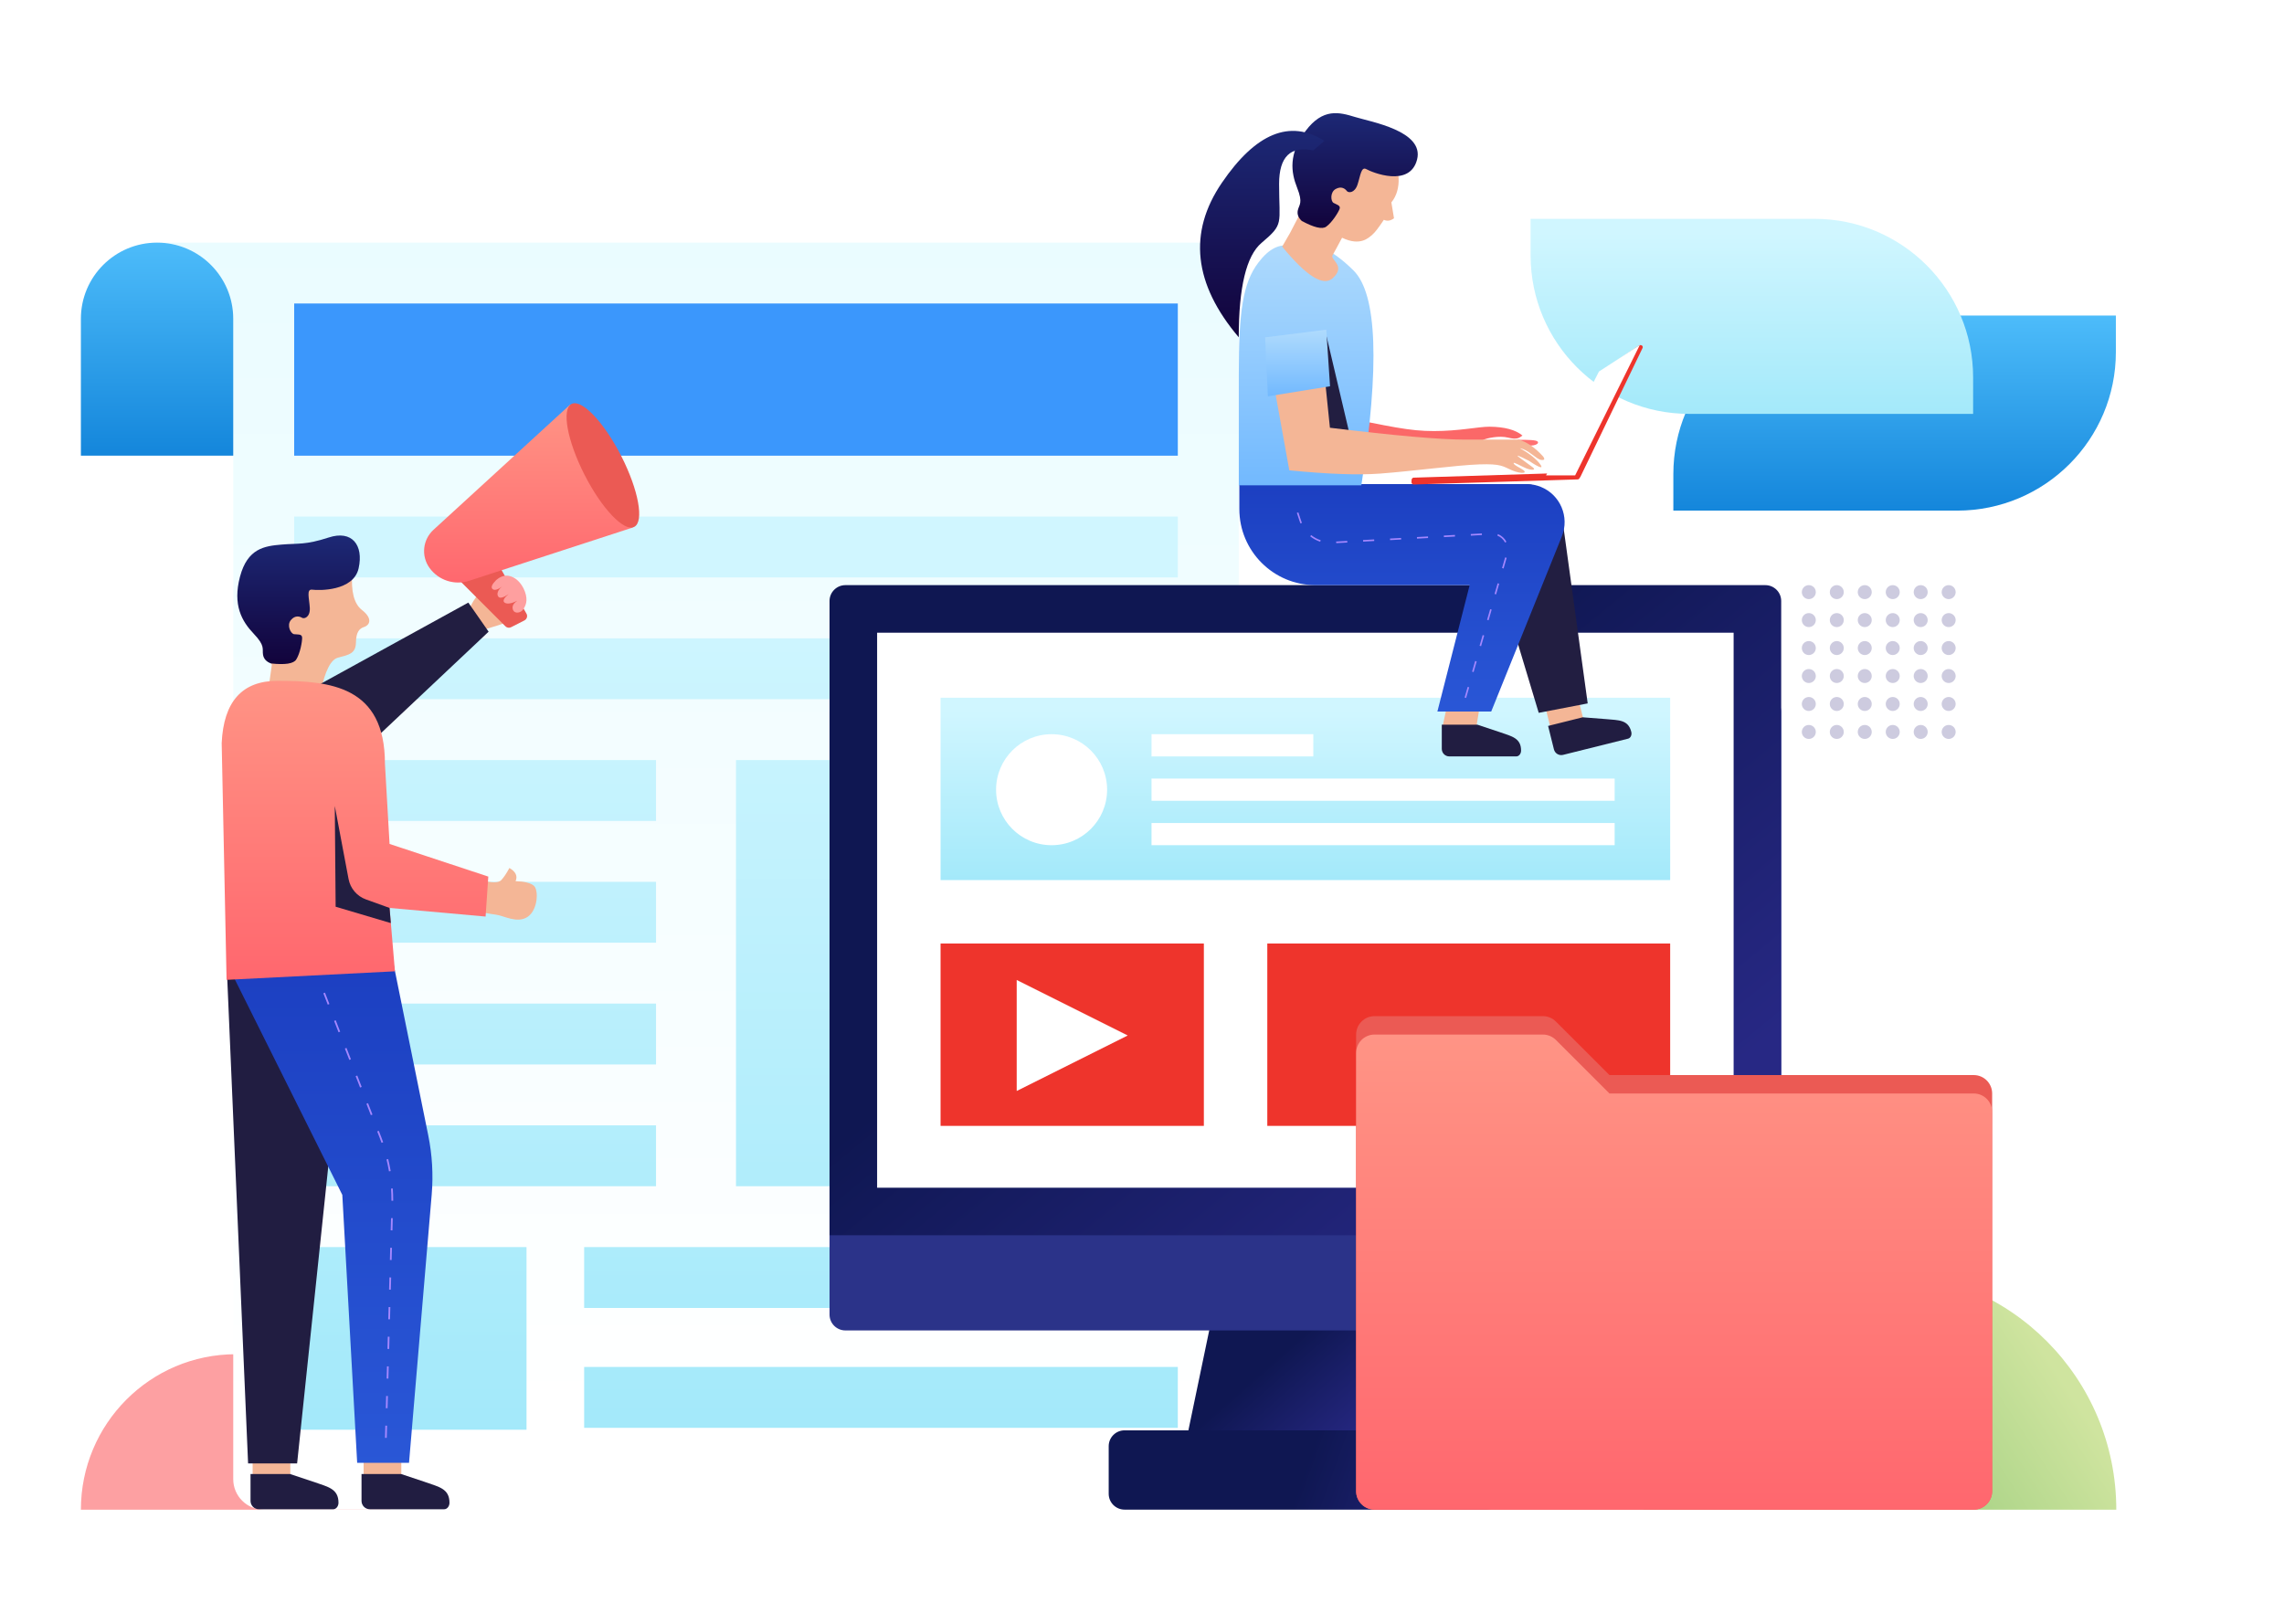 <?xml version="1.0" encoding="UTF-8"?>
<svg width="1440px" height="1024px" viewBox="0 0 1440 1024" version="1.1" xmlns="http://www.w3.org/2000/svg" xmlns:xlink="http://www.w3.org/1999/xlink">
    <!-- Generator: Sketch 53.2 (72643) - https://sketchapp.com -->
    <title>Advertising</title>
    <desc>Created with Sketch.</desc>
    <defs>
        <linearGradient x1="50%" y1="-2.48949813e-15%" x2="50%" y2="100%" id="linearGradient-1">
            <stop stop-color="#4DBCFA" offset="0%"></stop>
            <stop stop-color="#1486DB" offset="100%"></stop>
        </linearGradient>
        <linearGradient x1="50%" y1="7.264%" x2="50%" y2="151.058%" id="linearGradient-2">
            <stop stop-color="#D0F6FF" offset="0%"></stop>
            <stop stop-color="#8BE2F7" offset="100%"></stop>
        </linearGradient>
        <linearGradient x1="39.468%" y1="13.138%" x2="51.663%" y2="50%" id="linearGradient-3">
            <stop stop-color="#CFE49F" offset="0%"></stop>
            <stop stop-color="#A9D386" offset="100%"></stop>
        </linearGradient>
        <linearGradient x1="50%" y1="0%" x2="50%" y2="91.848%" id="linearGradient-4">
            <stop stop-color="#EAFCFF" offset="0%"></stop>
            <stop stop-color="#FFFFFF" offset="100%"></stop>
        </linearGradient>
        <linearGradient x1="50%" y1="7.264%" x2="50%" y2="151.058%" id="linearGradient-5">
            <stop stop-color="#D0F6FF" offset="0%"></stop>
            <stop stop-color="#8BE2F7" offset="100%"></stop>
        </linearGradient>
        <linearGradient x1="50%" y1="-2.48949813e-15%" x2="50%" y2="100%" id="linearGradient-6">
            <stop stop-color="#4DBCFA" offset="0%"></stop>
            <stop stop-color="#1486DB" offset="100%"></stop>
        </linearGradient>
        <linearGradient x1="50%" y1="29.52%" x2="100%" y2="66.125%" id="linearGradient-7">
            <stop stop-color="#0F1752" offset="0%"></stop>
            <stop stop-color="#272884" offset="100%"></stop>
        </linearGradient>
        <linearGradient x1="50%" y1="78.451%" x2="50.935%" y2="39.29%" id="linearGradient-8">
            <stop stop-color="#2B3389" offset="0%"></stop>
            <stop stop-color="#444FB7" offset="100%"></stop>
        </linearGradient>
        <linearGradient x1="50%" y1="26.653%" x2="100%" y2="68.383%" id="linearGradient-9">
            <stop stop-color="#0F1752" offset="0%"></stop>
            <stop stop-color="#272884" offset="100%"></stop>
        </linearGradient>
        <linearGradient x1="50%" y1="7.264%" x2="50%" y2="151.058%" id="linearGradient-10">
            <stop stop-color="#D0F6FF" offset="0%"></stop>
            <stop stop-color="#8BE2F7" offset="100%"></stop>
        </linearGradient>
        <linearGradient x1="50%" y1="47.968%" x2="100%" y2="51.6%" id="linearGradient-11">
            <stop stop-color="#0F1752" offset="0%"></stop>
            <stop stop-color="#272884" offset="100%"></stop>
        </linearGradient>
        <linearGradient x1="50%" y1="0%" x2="50%" y2="100%" id="linearGradient-12">
            <stop stop-color="#FF9485" offset="0%"></stop>
            <stop stop-color="#FF676E" offset="100%"></stop>
        </linearGradient>
        <linearGradient x1="82.577%" y1="-52.951%" x2="82.577%" y2="186.665%" id="linearGradient-13">
            <stop stop-color="#1533B6" offset="0%"></stop>
            <stop stop-color="#356BE9" offset="100%"></stop>
        </linearGradient>
        <linearGradient x1="50%" y1="-27.364%" x2="50%" y2="100%" id="linearGradient-14">
            <stop stop-color="#C0E4FD" offset="0%"></stop>
            <stop stop-color="#72B9FE" offset="100%"></stop>
        </linearGradient>
        <linearGradient x1="50%" y1="0%" x2="50%" y2="100%" id="linearGradient-15">
            <stop stop-color="#1D2A78" offset="0%"></stop>
            <stop stop-color="#12033B" offset="100%"></stop>
        </linearGradient>
        <linearGradient x1="50%" y1="-27.364%" x2="50%" y2="100%" id="linearGradient-16">
            <stop stop-color="#C0E4FD" offset="0%"></stop>
            <stop stop-color="#72B9FE" offset="100%"></stop>
        </linearGradient>
        <linearGradient x1="50%" y1="0%" x2="50%" y2="100%" id="linearGradient-17">
            <stop stop-color="#1D2A78" offset="0%"></stop>
            <stop stop-color="#12033B" offset="100%"></stop>
        </linearGradient>
        <linearGradient x1="82.577%" y1="-52.951%" x2="82.577%" y2="186.665%" id="linearGradient-18">
            <stop stop-color="#1533B6" offset="0%"></stop>
            <stop stop-color="#356BE9" offset="100%"></stop>
        </linearGradient>
        <linearGradient x1="50%" y1="0%" x2="50%" y2="100%" id="linearGradient-19">
            <stop stop-color="#1D2A78" offset="0%"></stop>
            <stop stop-color="#12033B" offset="100%"></stop>
        </linearGradient>
        <linearGradient x1="50%" y1="0%" x2="50%" y2="100%" id="linearGradient-20">
            <stop stop-color="#FF9485" offset="0%"></stop>
            <stop stop-color="#FF676E" offset="100%"></stop>
        </linearGradient>
        <linearGradient x1="50%" y1="0%" x2="50%" y2="100%" id="linearGradient-21">
            <stop stop-color="#FF9485" offset="0%"></stop>
            <stop stop-color="#FF676E" offset="100%"></stop>
        </linearGradient>
    </defs>
    <g id="Advertising" stroke="none" stroke-width="1" fill="none" fill-rule="evenodd">
        <rect fill="#FFFFFF" x="0" y="0" width="1440" height="1024"></rect>
        <g id="Ornament" transform="translate(50.61, 138)">
            <path d="M1104.39,61 L1283.39,61 L1283.39,84 C1283.39,139.228 1238.619,184 1183.39,184 L1004.39,184 L1004.39,161 C1004.39,105.772 1049.162,61 1104.39,61 Z" id="Shape" fill="url(#linearGradient-1)"></path>
            <path d="M1094.208,323.579 C1094.208,326.014 1092.234,327.988 1089.799,327.988 C1087.364,327.988 1085.39,326.014 1085.39,323.579 C1085.39,321.145 1087.364,319.171 1089.799,319.171 C1092.234,319.171 1094.208,321.145 1094.208,323.579 Z M1094.208,305.945 C1094.208,308.38 1092.234,310.354 1089.799,310.354 C1087.364,310.354 1085.39,308.38 1085.39,305.945 C1085.39,303.51 1087.364,301.537 1089.799,301.537 C1092.234,301.537 1094.208,303.51 1094.208,305.945 Z M1094.208,288.311 C1094.208,290.746 1092.234,292.72 1089.799,292.72 C1087.364,292.72 1085.39,290.746 1085.39,288.311 C1085.39,285.876 1087.364,283.903 1089.799,283.903 C1092.234,283.903 1094.208,285.876 1094.208,288.311 Z M1094.208,270.677 C1094.208,273.112 1092.234,275.085 1089.799,275.085 C1087.364,275.085 1085.39,273.112 1085.39,270.677 C1085.39,268.242 1087.364,266.268 1089.799,266.268 C1092.234,266.268 1094.208,268.242 1094.208,270.677 Z M1094.208,253.043 C1094.208,255.477 1092.234,257.451 1089.799,257.451 C1087.364,257.451 1085.39,255.477 1085.39,253.043 C1085.39,250.608 1087.364,248.634 1089.799,248.634 C1092.234,248.634 1094.208,250.608 1094.208,253.043 Z M1094.208,235.409 C1094.208,237.843 1092.234,239.817 1089.799,239.817 C1087.364,239.817 1085.39,237.843 1085.39,235.409 C1085.39,232.974 1087.364,231 1089.799,231 C1092.234,231 1094.208,232.974 1094.208,235.409 Z M1111.843,323.579 C1111.843,326.014 1109.869,327.988 1107.434,327.988 C1104.999,327.988 1103.026,326.014 1103.026,323.579 C1103.026,321.145 1104.999,319.171 1107.434,319.171 C1109.869,319.171 1111.843,321.145 1111.843,323.579 Z M1111.843,305.945 C1111.843,308.38 1109.869,310.354 1107.434,310.354 C1104.999,310.354 1103.026,308.38 1103.026,305.945 C1103.026,303.51 1104.999,301.537 1107.434,301.537 C1109.869,301.537 1111.843,303.51 1111.843,305.945 Z M1111.843,288.311 C1111.843,290.746 1109.869,292.72 1107.434,292.72 C1104.999,292.72 1103.026,290.746 1103.026,288.311 C1103.026,285.876 1104.999,283.903 1107.434,283.903 C1109.869,283.903 1111.843,285.876 1111.843,288.311 Z M1111.843,270.677 C1111.843,273.112 1109.869,275.085 1107.434,275.085 C1104.999,275.085 1103.026,273.112 1103.026,270.677 C1103.026,268.242 1104.999,266.268 1107.434,266.268 C1109.869,266.268 1111.843,268.242 1111.843,270.677 Z M1111.843,253.043 C1111.843,255.477 1109.869,257.451 1107.434,257.451 C1104.999,257.451 1103.026,255.477 1103.026,253.043 C1103.026,250.608 1104.999,248.634 1107.434,248.634 C1109.869,248.634 1111.843,250.608 1111.843,253.043 Z M1111.843,235.409 C1111.843,237.843 1109.869,239.817 1107.434,239.817 C1104.999,239.817 1103.026,237.843 1103.026,235.409 C1103.026,232.974 1104.999,231 1107.434,231 C1109.869,231 1111.843,232.974 1111.843,235.409 Z M1129.478,323.579 C1129.478,326.014 1127.504,327.988 1125.07,327.988 C1122.635,327.988 1120.661,326.014 1120.661,323.579 C1120.661,321.145 1122.635,319.171 1125.07,319.171 C1127.504,319.171 1129.478,321.145 1129.478,323.579 Z M1129.478,305.945 C1129.478,308.38 1127.504,310.354 1125.07,310.354 C1122.635,310.354 1120.661,308.38 1120.661,305.945 C1120.661,303.51 1122.635,301.537 1125.07,301.537 C1127.504,301.537 1129.478,303.51 1129.478,305.945 Z M1129.478,288.311 C1129.478,290.746 1127.504,292.72 1125.07,292.72 C1122.635,292.72 1120.661,290.746 1120.661,288.311 C1120.661,285.876 1122.635,283.903 1125.07,283.903 C1127.504,283.903 1129.478,285.876 1129.478,288.311 Z M1129.478,270.677 C1129.478,273.112 1127.504,275.085 1125.07,275.085 C1122.635,275.085 1120.661,273.112 1120.661,270.677 C1120.661,268.242 1122.635,266.268 1125.07,266.268 C1127.504,266.268 1129.478,268.242 1129.478,270.677 Z M1129.478,253.043 C1129.478,255.477 1127.504,257.451 1125.07,257.451 C1122.635,257.451 1120.661,255.477 1120.661,253.043 C1120.661,250.608 1122.635,248.634 1125.07,248.634 C1127.504,248.634 1129.478,250.608 1129.478,253.043 Z M1129.478,235.409 C1129.478,237.843 1127.504,239.817 1125.07,239.817 C1122.635,239.817 1120.661,237.843 1120.661,235.409 C1120.661,232.974 1122.635,231 1125.07,231 C1127.504,231 1129.478,232.974 1129.478,235.409 Z M1147.114,323.579 C1147.114,326.014 1145.14,327.988 1142.705,327.988 C1140.27,327.988 1138.296,326.014 1138.296,323.579 C1138.296,321.145 1140.27,319.171 1142.705,319.171 C1145.14,319.171 1147.114,321.145 1147.114,323.579 Z M1147.114,305.945 C1147.114,308.38 1145.14,310.354 1142.705,310.354 C1140.27,310.354 1138.296,308.38 1138.296,305.945 C1138.296,303.51 1140.27,301.537 1142.705,301.537 C1145.14,301.537 1147.114,303.51 1147.114,305.945 Z M1147.114,288.311 C1147.114,290.746 1145.14,292.72 1142.705,292.72 C1140.27,292.72 1138.296,290.746 1138.296,288.311 C1138.296,285.876 1140.27,283.903 1142.705,283.903 C1145.14,283.903 1147.114,285.876 1147.114,288.311 Z M1147.114,270.677 C1147.114,273.112 1145.14,275.085 1142.705,275.085 C1140.27,275.085 1138.296,273.112 1138.296,270.677 C1138.296,268.242 1140.27,266.268 1142.705,266.268 C1145.14,266.268 1147.114,268.242 1147.114,270.677 Z M1147.114,253.043 C1147.114,255.477 1145.14,257.451 1142.705,257.451 C1140.27,257.451 1138.296,255.477 1138.296,253.043 C1138.296,250.608 1140.27,248.634 1142.705,248.634 C1145.14,248.634 1147.114,250.608 1147.114,253.043 Z M1147.114,235.409 C1147.114,237.843 1145.14,239.817 1142.705,239.817 C1140.27,239.817 1138.296,237.843 1138.296,235.409 C1138.296,232.974 1140.27,231 1142.705,231 C1145.14,231 1147.114,232.974 1147.114,235.409 Z M1164.749,323.579 C1164.749,326.014 1162.775,327.988 1160.34,327.988 C1157.905,327.988 1155.931,326.014 1155.931,323.579 C1155.931,321.145 1157.905,319.171 1160.34,319.171 C1162.775,319.171 1164.749,321.145 1164.749,323.579 Z M1164.749,305.945 C1164.749,308.38 1162.775,310.354 1160.34,310.354 C1157.905,310.354 1155.931,308.38 1155.931,305.945 C1155.931,303.51 1157.905,301.537 1160.34,301.537 C1162.775,301.537 1164.749,303.51 1164.749,305.945 Z M1164.749,288.311 C1164.749,290.746 1162.775,292.72 1160.34,292.72 C1157.905,292.72 1155.931,290.746 1155.931,288.311 C1155.931,285.876 1157.905,283.903 1160.34,283.903 C1162.775,283.903 1164.749,285.876 1164.749,288.311 Z M1164.749,270.677 C1164.749,273.112 1162.775,275.085 1160.34,275.085 C1157.905,275.085 1155.931,273.112 1155.931,270.677 C1155.931,268.242 1157.905,266.268 1160.34,266.268 C1162.775,266.268 1164.749,268.242 1164.749,270.677 Z M1164.749,253.043 C1164.749,255.477 1162.775,257.451 1160.34,257.451 C1157.905,257.451 1155.931,255.477 1155.931,253.043 C1155.931,250.608 1157.905,248.634 1160.34,248.634 C1162.775,248.634 1164.749,250.608 1164.749,253.043 Z M1164.749,235.409 C1164.749,237.843 1162.775,239.817 1160.34,239.817 C1157.905,239.817 1155.931,237.843 1155.931,235.409 C1155.931,232.974 1157.905,231 1160.34,231 C1162.775,231 1164.749,232.974 1164.749,235.409 Z M1182.384,323.579 C1182.384,326.014 1180.41,327.988 1177.975,327.988 C1175.54,327.988 1173.566,326.014 1173.566,323.579 C1173.566,321.145 1175.54,319.171 1177.975,319.171 C1180.41,319.171 1182.384,321.145 1182.384,323.579 Z M1182.384,305.945 C1182.384,308.38 1180.41,310.354 1177.975,310.354 C1175.54,310.354 1173.566,308.38 1173.566,305.945 C1173.566,303.51 1175.54,301.537 1177.975,301.537 C1180.41,301.537 1182.384,303.51 1182.384,305.945 Z M1182.384,288.311 C1182.384,290.746 1180.41,292.72 1177.975,292.72 C1175.54,292.72 1173.566,290.746 1173.566,288.311 C1173.566,285.876 1175.54,283.903 1177.975,283.903 C1180.41,283.903 1182.384,285.876 1182.384,288.311 Z M1182.384,270.677 C1182.384,273.112 1180.41,275.085 1177.975,275.085 C1175.54,275.085 1173.566,273.112 1173.566,270.677 C1173.566,268.242 1175.54,266.268 1177.975,266.268 C1180.41,266.268 1182.384,268.242 1182.384,270.677 Z M1182.384,253.043 C1182.384,255.477 1180.41,257.451 1177.975,257.451 C1175.54,257.451 1173.566,255.477 1173.566,253.043 C1173.566,250.608 1175.54,248.634 1177.975,248.634 C1180.41,248.634 1182.384,250.608 1182.384,253.043 Z M1182.384,235.409 C1182.384,237.843 1180.41,239.817 1177.975,239.817 C1175.54,239.817 1173.566,237.843 1173.566,235.409 C1173.566,232.974 1175.54,231 1177.975,231 C1180.41,231 1182.384,232.974 1182.384,235.409 Z" id="Shape" fill="#CDCBDF"></path>
            <path d="M1093.39,0 C1148.619,1.42108547e-14 1193.39,44.772 1193.39,100 L1193.39,123 L1014.39,123 C959.162,123 914.39,78.228 914.39,23 L914.39,0 L1093.39,0 Z" id="Shape" fill="url(#linearGradient-2)"></path>
            <path d="M147.044,862.654 C147.044,795.722 147.044,711.102 147.044,667.39 C92.896,667.39 49,711.102 49,765.022 C49,818.943 92.896,862.654 147.044,862.654 Z" id="Shape" fill="#FDA0A2" transform="translate(98.022, 765.022) rotate(-270) translate(-98.022, -765.022) "></path>
            <path d="M1209.544,888.154 C1209.544,785.915 1209.544,656.659 1209.544,589.89 C1126.677,589.89 1059.5,656.659 1059.5,739.022 C1059.5,821.385 1126.677,888.154 1209.544,888.154 Z" id="Shape" fill="url(#linearGradient-3)" transform="translate(1134.522, 739.022) rotate(-270) translate(-1134.522, -739.022) "></path>
        </g>
        <g id="Document" transform="translate(51, 153)">
            <path d="M96.053,47.988 C96.053,21.485 74.551,1.93154385e-13 48.026,-1.70530257e-13 L710.789,-1.69098427e-13 C721.399,-1.69098427e-13 730,8.594 730,19.195 L730,779.805 C730,790.406 721.399,799 710.789,799 L115.253,799 C104.649,799 96.053,790.404 96.053,779.8 L96.053,47.988 Z" id="Shape" fill="url(#linearGradient-4)"></path>
            <polygon id="Shape" fill="#3B97FC" points="134.474 38.39 691.579 38.39 691.579 134.366 134.474 134.366"></polygon>
            <path d="M134.474,172.757 L691.579,172.757 L691.579,211.147 L134.474,211.147 L134.474,172.757 Z M134.474,249.538 L624.342,249.538 L624.342,287.928 L134.474,287.928 L134.474,249.538 Z M134.474,326.318 L362.599,326.318 L362.599,364.709 L134.474,364.709 L134.474,326.318 Z M413.026,326.318 L691.579,326.318 L691.579,595.051 L413.026,595.051 L413.026,326.318 Z M134.474,633.441 L280.954,633.441 L280.954,748.613 L134.474,748.613 L134.474,633.441 Z M134.474,403.099 L362.599,403.099 L362.599,441.489 L134.474,441.489 L134.474,403.099 Z M134.474,556.661 L362.599,556.661 L362.599,595.051 L134.474,595.051 L134.474,556.661 Z M317.296,633.441 L691.579,633.441 L691.579,671.832 L317.296,671.832 L317.296,633.441 Z M317.296,709.023 L691.579,709.023 L691.579,747.413 L317.296,747.413 L317.296,709.023 Z M134.474,479.88 L362.599,479.88 L362.599,518.27 L134.474,518.27 L134.474,479.88 Z" id="Shape" fill="url(#linearGradient-5)"></path>
            <path d="M48.026,1.03739239e-12 C74.551,1.03251998e-12 96.053,21.502 96.053,48.026 L96.053,134.366 L-4.33431069e-13,134.366 L-4.33431069e-13,48.026 C-4.36679347e-13,21.502 21.502,1.04226481e-12 48.026,1.03739239e-12 Z" id="Shape" fill="url(#linearGradient-6)"></path>
        </g>
        <g id="Monitor" transform="translate(523, 369)">
            <polygon id="Shape" fill="url(#linearGradient-7)" points="245 443 355 443 375 539 225 539"></polygon>
            <path d="M10,70 L590,70 C595.523,70 600,74.477 600,80 L600,460 C600,465.523 595.523,470 590,470 L10,470 C4.477,470 6.76353751e-16,465.523 0,460 L0,80 C-6.76353751e-16,74.477 4.477,70 10,70 Z" id="Shape" fill="url(#linearGradient-8)"></path>
            <path d="M10,5.68434189e-14 L590,5.68434189e-14 C595.523,5.58288882e-14 600,4.477 600,10 L600,410 L0,410 L0,10 C-6.76353751e-16,4.477 4.477,5.78579495e-14 10,5.68434189e-14 Z" id="Shape" fill="url(#linearGradient-9)"></path>
            <polygon id="Shape" fill="#FFFFFF" points="30 30 570 30 570 380 30 380"></polygon>
            <path d="M276,226 L530,226 L530,341 L276,341 L276,226 Z M70,226 L236,226 L236,341 L70,341 L70,226 Z" id="Shape" fill="#EE342C"></path>
            <polygon id="Shape" fill="#FFFFFF" points="118 249 188 284 118 319"></polygon>
            <polygon id="Shape" fill="url(#linearGradient-10)" points="70 71 530 71 530 186 70 186"></polygon>
            <path d="M140,164 C120.67,164 105,148.33 105,129 C105,109.67 120.67,94 140,94 C159.33,94 175,109.67 175,129 C175,148.33 159.33,164 140,164 Z M203,94 L305,94 L305,108 L203,108 L203,94 Z M203,150 L495,150 L495,164 L203,164 L203,150 Z M203,122 L495,122 L495,136 L203,136 L203,122 Z" id="Shape" fill="#FFFFFF"></path>
            <path d="M186,583 C180.477,583 176,578.523 176,573 L176,543 C176,537.477 180.477,533 186,533 L414,533 C419.523,533 424,537.477 424,543 L424,573 C424,578.523 419.523,583 414,583 L186,583 Z" id="Shape" fill="url(#linearGradient-11)"></path>
        </g>
        <g id="Folder" transform="translate(855, 640.8)">
            <path d="M11.616,2.8643754e-14 L117.742,5.82867088e-14 C120.823,6.31716901e-14 123.777,1.224 125.956,3.402 L159.715,37.158 L389.384,37.158 C395.799,37.158 401,42.359 401,48.774 L401,299.584 C401,305.999 395.799,311.2 389.384,311.2 L11.616,311.2 C5.201,311.2 4.98165568e-13,305.999 4.97379915e-13,299.584 L5.04485342e-13,11.616 C5.0369969e-13,5.201 5.201,7.99360578e-15 11.616,2.8643754e-14 Z" id="Shape" fill="#EB5A54"></path>
            <path d="M11.616,11.612 L117.742,11.612 C120.823,11.612 123.777,12.836 125.956,15.014 L159.715,48.77 L389.384,48.77 C395.799,48.77 401,53.971 401,60.386 L401,299.584 C401,305.999 395.799,311.2 389.384,311.2 L11.616,311.2 C5.201,311.2 2.12172116e-13,305.999 2.11386464e-13,299.584 L1.95399252e-13,23.228 C1.946136e-13,16.813 5.201,11.612 11.616,11.612 Z" id="Shape" fill="url(#linearGradient-12)"></path>
        </g>
        <g id="Women" transform="translate(756.597, 71.359)">
            <polygon id="Shape" fill="#F4B696" points="215.985 367.689 236.773 362.506 241.948 383.261 221.16 388.445"></polygon>
            <path d="M219.43,386.426 L241.265,380.982 L256.247,382.146 C263.831,382.874 269.953,382.417 271.879,390.143 C272.373,392.127 271.458,394.064 269.835,394.469 L228.878,404.681 C226.332,405.316 223.753,403.766 223.118,401.219 L219.43,386.426 Z" id="Shape" fill="#211D41"></path>
            <polygon id="Shape" fill="#F4B696" points="156.419 370.641 177.229 368.655 174.026 388.032 152.601 388.032"></polygon>
            <path d="M152.411,385.655 L174.914,385.655 L189.17,390.409 C196.353,392.95 202.403,393.988 202.403,401.95 C202.403,403.995 201.046,405.653 199.373,405.653 L157.163,405.653 C154.538,405.653 152.411,403.525 152.411,400.901 L152.411,385.655 Z" id="Shape" fill="#211D41"></path>
            <path d="M178.55,206.05 C176.41,207.125 175.832,209.12 178.55,211.008 C181.268,212.896 181.325,212.59 186.156,213.446 C196.156,215.217 181.889,219.557 176.173,217.093 C170.457,214.63 171.586,214.112 157.985,214.112 C144.384,214.112 135.65,217.599 114.958,219.153 C101.163,220.189 82.075,219.502 57.694,217.093 L47.352,159.765 L79.921,157.225 L83.302,190.246 C120.426,197.724 131.735,200.485 147.511,200.485 C163.288,200.485 175.506,197.724 182.421,197.724 C191.973,197.809 198.923,199.666 203.272,203.295 C201.3,204.764 199.918,206.05 194.236,204.624 C188.554,203.199 180.691,204.975 178.55,206.05 Z" id="Shape" fill="#FB6868"></path>
            <path d="M213.524,378.168 L185.218,284.177 L80.996,293.763 C56.906,295.979 34.931,279.92 29.725,256.295 L24.771,233.816 C25.17,233.888 85.071,233.926 204.475,233.929 C216.468,233.93 226.619,242.782 228.251,254.663 L244.403,372.227 L213.524,378.168 Z" id="Shape" fill="#221E41"></path>
            <path d="M149.632,377.363 L169.984,297.641 L72.771,297.641 C46.261,297.641 24.771,276.15 24.771,249.641 L24.771,233.816 C25.156,233.885 85.515,233.923 205.849,233.929 C208.925,233.929 211.971,234.52 214.823,235.67 C227.117,240.627 233.064,254.611 228.107,266.904 L183.567,377.363 L149.632,377.363 Z" id="Shape" fill="url(#linearGradient-13)"></path>
            <path d="M57.517,83.93 C68.717,79.278 81.792,84.365 96.74,99.188 C111.688,114.011 113.34,159.181 101.696,234.697 L24.43,234.697 L24.43,165.182 C24.43,125.127 26.867,107.275 36.828,94.141 C43.47,85.385 50.366,81.981 57.517,83.93 Z" id="Shape" fill="url(#linearGradient-14)"></path>
            <path d="M200.419,206.024 C201.066,206.024 208.763,205.829 211.668,206.534 C214.574,207.24 213.17,210.123 206.044,209.61 C198.918,209.097 199.773,206.024 200.419,206.024 Z" id="Shape" fill="#FF7272"></path>
            <path d="M239.331,229.996 C239.164,230.469 238.766,230.839 238.259,230.958 L219.688,231.536 L218.152,231.592 L218.156,231.584 L135.142,234.169 C134.336,234.358 133.529,233.858 133.34,233.051 C133.308,232.913 133.295,232.772 133.303,232.63 L133.375,231.247 C133.41,230.581 133.88,230.018 134.529,229.865 L220.371,227.192 L252.74,163.004 L277.176,146.288 L277.895,146.3 C278.584,146.312 279.134,146.881 279.122,147.571 C279.119,147.752 279.077,147.93 278.998,148.093 L239.813,229.316 C239.69,229.57 239.527,229.8 239.331,229.996 Z" id="Combined-Shape" fill="#EE342C"></path>
            <polygon id="Shape" fill="#FFFFFF" points="251.494 162.938 277.229 146.244 236.49 228.413 218.152 228.413"></polygon>
            <path d="M79.783,140.865 L94.979,205.352 C78.114,208.032 69.681,208.955 69.681,208.121 C69.681,207.287 67.226,198.143 62.317,180.689 L79.783,140.865 Z" id="Shape" fill="#221E41"></path>
            <path d="M197.702,220.663 C197.702,221.496 199.191,222.387 202.107,223.991 C208.22,227.355 202.388,227.696 196.672,225.233 C190.956,222.769 190.055,221.015 175.997,221.496 C161.94,221.977 134.229,225.738 113.537,227.292 C99.743,228.328 80.655,227.642 56.273,225.233 L45.932,167.905 L78.5,165.364 L81.882,198.385 C122.826,203.371 151.186,205.864 166.963,205.864 C182.739,205.864 194.085,205.864 201,205.864 C206.211,207.458 211.303,210.996 216.277,216.478 C217.581,218.227 217.173,218.958 215.053,218.672 C211.873,218.243 207.262,212.251 201.653,211.307 C208.133,214.843 212.441,218.577 214.511,221.496 C217.615,225.875 210,221.05 207.34,219.221 C200.914,215.957 198.801,215.177 201,216.882 C204.299,219.44 207.336,221.451 209.769,223.342 C212.202,225.233 208.836,225.272 205.697,223.991 C202.559,222.71 197.702,219.83 197.702,220.663 Z" id="Shape" fill="#F4B696"></path>
            <path d="M56.71,75.605 C61.51,66.602 64.927,59.79 66.96,55.168 C68.993,50.546 71.008,45.367 73.006,39.631 C71.788,29.588 75.232,23.157 83.336,20.337 C95.491,16.108 115.429,22.745 120.623,28.244 C125.817,33.743 127.615,47.854 120.623,56.282 L122.284,66.303 C120.083,67.918 117.951,68.238 115.887,67.263 C112.601,72.195 110.209,75.291 108.712,76.552 C106.467,78.443 101.22,84.173 89.539,78.569 C86.873,83.602 84.863,87.305 83.51,89.677 C81.92,92.465 92.399,96.356 83.51,104.176 C77.584,109.389 67.006,102.715 51.774,84.156 L56.71,75.605 Z" id="Shape" fill="#F4B696"></path>
            <path d="M64.164,67.995 C61.949,65.952 61.108,63.707 61.641,61.26 C62.44,57.588 65.078,56.801 61.195,47.018 C57.311,37.236 55.678,25.72 66.542,11.217 C77.405,-3.286 87.668,-0.678 97.704,2.414 C107.741,5.506 141.403,11.217 136.838,29.22 C132.272,47.223 108.2,37.245 104.88,35.328 C101.56,33.411 101.152,39.412 99.296,44.999 C97.44,50.587 93.487,50.355 92.529,49.07 C91.571,47.784 89.237,45.791 85.562,47.793 C81.887,49.794 82.344,55.542 84.167,56.595 C85.991,57.648 88.791,58.132 87.984,60.373 C87.177,62.614 83.248,68.923 79.528,71.587 C77.049,73.363 71.927,72.165 64.164,67.995 Z" id="Shape" fill="url(#linearGradient-15)"></path>
            <polygon id="Shape" fill="url(#linearGradient-16)" points="79.582 136.529 81.956 172.23 42.761 178.566 41.026 141.392"></polygon>
            <path d="M166.788,368.516 L168.733,361.792 L169.694,362.07 L167.748,368.794 L166.788,368.516 Z M171.512,352.186 L173.457,345.461 L174.418,345.739 L172.473,352.464 L171.512,352.186 Z M176.236,335.855 L178.182,329.131 L179.142,329.409 L177.197,336.133 L176.236,335.855 Z M180.961,319.525 L182.906,312.801 L183.867,313.079 L181.921,319.803 L180.961,319.525 Z M185.685,303.195 L187.631,296.47 L188.591,296.748 L186.646,303.473 L185.685,303.195 Z M190.41,286.864 L192.355,280.14 L193.316,280.418 L191.37,287.142 L190.41,286.864 Z M192.298,270.784 C191.254,268.8 189.545,267.24 187.441,266.396 L187.813,265.468 C190.14,266.401 192.029,268.126 193.183,270.318 L192.298,270.784 Z M177.723,266.038 L170.734,266.427 L170.678,265.428 L177.667,265.039 L177.723,266.038 Z M160.749,266.982 L153.76,267.371 L153.704,266.373 L160.693,265.984 L160.749,266.982 Z M143.775,267.927 L136.786,268.315 L136.73,267.317 L143.72,266.928 L143.775,267.927 Z M126.801,268.871 L119.812,269.26 L119.757,268.261 L126.746,267.873 L126.801,268.871 Z M109.828,269.815 L102.839,270.204 L102.783,269.206 L109.772,268.817 L109.828,269.815 Z M92.854,270.76 L85.865,271.149 L85.809,270.15 L92.798,269.761 L92.854,270.76 Z M75.749,270.277 C73.462,269.516 71.326,268.357 69.441,266.857 L70.064,266.075 C71.857,267.502 73.889,268.604 76.065,269.328 L75.749,270.277 Z M63.309,258.756 C63.104,258.268 62.918,257.771 62.751,257.265 L61.037,252.075 L61.987,251.762 L63.7,256.951 C63.859,257.432 64.036,257.905 64.231,258.37 L63.309,258.756 Z" id="Shape" fill="#A587FF" fill-rule="nonzero"></path>
            <path d="M71.391,23.491 C57.023,20.444 49.839,27.494 49.839,44.641 C49.839,70.36 53.098,69.687 38.751,81.822 C29.185,89.912 24.403,109.753 24.403,141.345 C-4.083,107.76 -7.63,75.281 13.761,43.909 C35.153,12.537 56.7,3.72 78.403,17.458 L71.391,23.491 Z" id="Shape" fill="url(#linearGradient-17)"></path>
        </g>
        <g id="Men" transform="translate(139.767, 247.996)">
            <polygon id="Shape" fill="#F4B696" points="19.506 660.421 43.272 660.421 43.272 684.193 19.506 684.193"></polygon>
            <polygon id="Shape" fill="#F4B696" points="89.483 660.421 113.248 660.421 113.248 684.193 89.483 684.193"></polygon>
            <polygon id="Shape" fill="#211D41" points="47.557 674.866 16.649 674.866 3.082 359.177 80.714 358.749"></polygon>
            <path d="M118.111,674.505 L85.42,674.505 L76.05,505.516 L3.082,359.177 L108.139,358.96 L130.243,468.023 C132.732,480.302 133.46,492.873 132.405,505.357 L118.111,674.505 Z" id="Shape" fill="url(#linearGradient-18)"></path>
            <path d="M62.426,188.235 L29.878,183.657 L31.628,171.191 C25.767,158.704 25.84,142.517 31.847,122.632 C37.853,102.747 54.67,99.576 82.296,113.119 C81.439,124.962 83.471,132.802 88.392,136.641 C95.774,142.4 92.908,146.404 89.905,147.355 C86.902,148.307 84.754,150.341 84.642,157.262 C84.53,164.183 80.195,164.947 73.358,166.726 C68.801,167.912 65.157,175.082 62.426,188.235 Z" id="Shape" fill="#F4B696"></path>
            <path d="M31.052,170.38 C28.169,169.292 26.511,167.487 26.078,164.965 C25.429,161.181 27.628,159.426 20.196,151.644 C12.763,143.863 6.8,133.579 11.54,115.686 C16.28,97.792 27.01,96.338 37.711,95.429 C48.411,94.52 52.755,95.77 67.463,90.962 C82.171,86.155 89.567,95.735 86.344,110.354 C83.121,124.973 61.015,124.41 57.132,123.864 C53.25,123.318 55.164,129.159 55.546,135.161 C55.928,141.164 52.091,142.456 50.69,141.605 C49.289,140.754 46.312,139.758 43.595,143.06 C40.879,146.361 43.515,151.632 45.648,151.932 C47.781,152.232 50.621,151.619 50.715,154.051 C50.809,156.482 49.503,163.961 46.997,167.907 C45.327,170.538 40.012,171.362 31.052,170.38 Z" id="Shape" fill="url(#linearGradient-19)"></path>
            <path d="M150.233,143.963 C153.062,141.991 154.926,139.685 155.823,137.045 C157.169,133.084 161.417,124.544 172.219,117.517 C183.022,110.489 193.228,134.867 185.248,141.179 C177.269,147.491 162.456,147.788 159.37,153.031 C157.313,156.526 154.267,153.503 150.233,143.963 Z" id="Shape" fill="#F4B696"></path>
            <path d="M141.051,109.152 L167.431,95.711 L192.154,138.97 C193,140.45 192.473,142.34 190.978,143.192 C190.935,143.217 190.891,143.24 190.848,143.263 L182.494,147.519 C181.288,148.134 179.827,147.908 178.879,146.96 L141.051,109.152 Z" id="Shape" fill="#EB5A54"></path>
            <path d="M219.722,7.14 L259.22,84.657 L156.039,118.258 C146.828,121.257 136.745,117.998 131.067,110.187 C125.641,102.721 126.697,92.366 133.523,86.112 L219.722,7.14 Z" id="Shape" fill="url(#linearGradient-20)"></path>
            <ellipse id="Shape" fill="#EB5A54" transform="translate(240.338, 45.5) rotate(-27) translate(-240.338, -45.5) " cx="240.338" cy="45.5" rx="13" ry="43.5"></ellipse>
            <path d="M173.038,117.825 C175.697,115.577 178.321,114.673 180.911,115.111 C184.796,115.77 188.969,119.134 191.155,125.019 C193.341,130.905 191.493,134.228 190.049,136.384 C188.605,138.54 184.59,139.395 183.595,136.384 C182.931,134.377 183.864,132.529 186.392,130.839 C182.746,132.612 180.147,133.055 178.596,132.169 C176.27,130.839 179.223,128.017 180.911,126.669 C177.598,128.914 175.458,129.475 174.49,128.353 C173.038,126.669 174.323,123.623 176.9,121.853 C173.934,123.966 171.882,124.494 170.744,123.437 C169.606,122.381 170.37,120.51 173.038,117.825 Z" id="Shape" fill="#FE9F9F"></path>
            <path d="M88.163,681.552 L113.124,681.552 L128.937,686.835 C136.905,689.659 143.615,690.812 143.615,699.66 C143.615,701.933 142.111,703.776 140.255,703.776 L93.443,703.776 C90.526,703.776 88.163,701.412 88.163,698.496 L88.163,681.552 Z" id="Shape" fill="#211D41"></path>
            <path d="M18.186,681.552 L43.148,681.552 L58.96,686.835 C66.928,689.659 73.639,690.812 73.639,699.66 C73.639,701.933 72.134,703.776 70.278,703.776 L23.466,703.776 C20.55,703.776 18.186,701.412 18.186,698.496 L18.186,681.552 Z" id="Shape" fill="#211D41"></path>
            <path d="M163.313,307.044 C170.268,308.814 174.577,308.814 176.238,307.044 C177.9,305.274 179.618,302.717 181.392,299.374 C185.404,301.693 186.706,304.461 185.298,307.678 C190.789,307.84 194.604,308.781 196.743,310.503 C199.951,313.085 199.416,325.841 192.859,330.206 C186.301,334.572 177.877,329.419 172.91,328.81 C169.598,328.405 165.235,327.592 159.819,326.374 L163.313,307.044 Z" id="Shape" fill="#F4B696"></path>
            <polygon id="Shape" fill="#221E41" points="52.516 188.654 155.494 132.004 168.297 150.359 85.245 228.635"></polygon>
            <path d="M64.089,378.384 L65.114,377.985 L67.909,385.159 L66.885,385.559 L64.089,378.384 Z M70.878,395.808 L71.903,395.408 L74.699,402.583 L73.674,402.982 L70.878,395.808 Z M77.668,413.232 L78.693,412.832 L81.489,420.007 L80.464,420.406 L77.668,413.232 Z M84.458,430.655 L85.483,430.256 L88.279,437.431 L87.254,437.83 L84.458,430.655 Z M91.248,448.079 L92.272,447.68 L95.068,454.854 L94.043,455.254 L91.248,448.079 Z M98.037,465.503 L99.062,465.104 L100.59,469.023 C101.015,470.114 101.422,471.211 101.812,472.314 L100.775,472.681 C100.389,471.589 99.985,470.503 99.565,469.423 L98.037,465.503 Z M103.904,483.176 L104.973,482.915 C105.585,485.421 106.11,487.948 106.546,490.491 L105.462,490.677 C105.03,488.159 104.511,485.657 103.904,483.176 Z M106.769,501.557 L107.867,501.481 C108.046,504.054 108.135,506.633 108.134,509.214 L107.034,509.214 C107.035,506.659 106.947,504.105 106.769,501.557 Z M106.772,520.182 L107.872,520.212 L107.66,527.909 L106.561,527.879 L106.772,520.182 Z M106.258,538.875 L107.358,538.905 L107.146,546.602 L106.047,546.572 L106.258,538.875 Z M105.745,557.568 L106.844,557.598 L106.633,565.295 L105.533,565.265 L105.745,557.568 Z M105.231,576.261 L106.33,576.291 L106.119,583.988 L105.019,583.958 L105.231,576.261 Z M104.717,594.954 L105.816,594.984 L105.605,602.681 L104.505,602.651 L104.717,594.954 Z M104.203,613.647 L105.302,613.677 L105.091,621.374 L103.991,621.344 L104.203,613.647 Z M103.689,632.34 L104.788,632.37 L104.577,640.067 L103.477,640.037 L103.689,632.34 Z M103.175,651.033 L104.275,651.063 L104.063,658.76 L102.963,658.73 L103.175,651.033 Z" id="Shape" fill="#A587FF" fill-rule="nonzero"></path>
            <path d="M109.233,364.532 L3.078,369.915 L-4.54747351e-13,220.639 C1.185,194.448 12.894,181.353 35.124,181.353 C68.47,181.353 102.93,184.648 102.93,233.641 L105.846,284.217 L168.093,304.802 L166.388,330.004 L105.846,324.564 L109.233,364.532 Z" id="Shape" fill="url(#linearGradient-21)"></path>
            <path d="M105.843,324.564 L106.624,334.12 L71.846,323.806 L71.305,260.266 L79.996,306.35 C81.111,312.267 85.273,317.152 90.938,319.193 L105.843,324.564 Z" id="Shape" fill="#221E41"></path>
        </g>
    </g>
</svg>